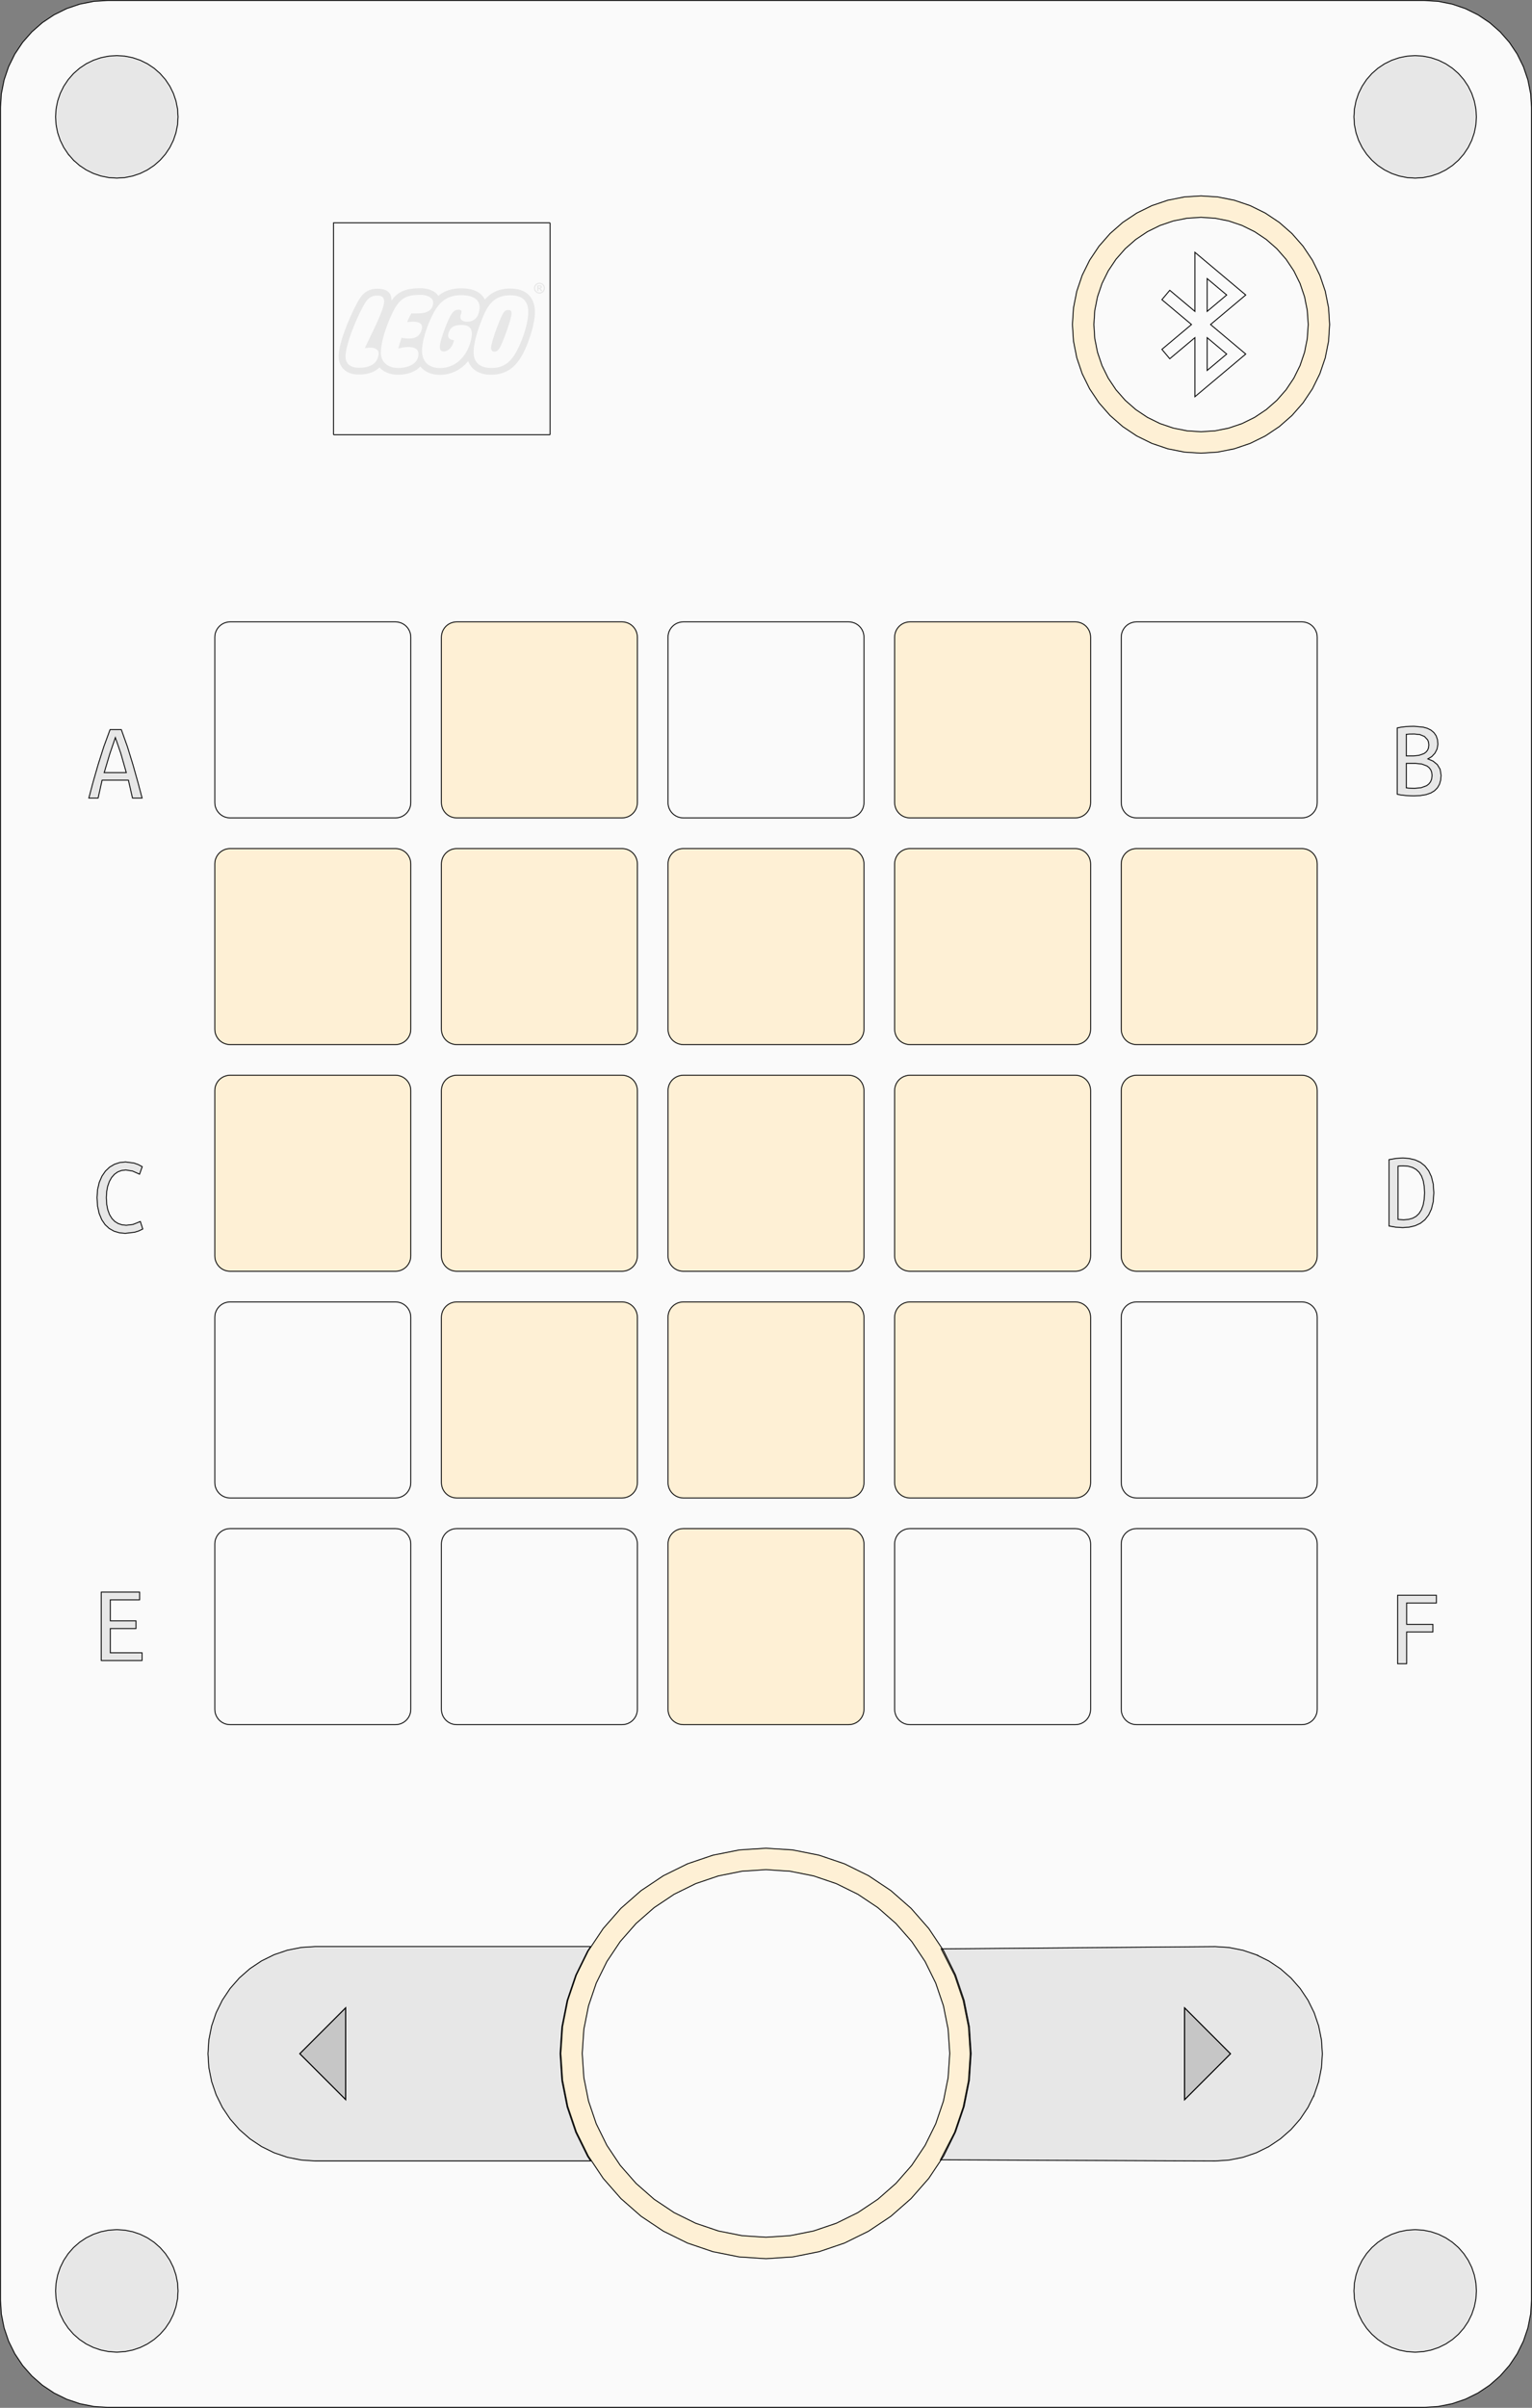 <?xml version="1.0" encoding="UTF-8" standalone="no"?>
<svg
   xmlns:dc="http://purl.org/dc/elements/1.1/"
   xmlns:cc="http://creativecommons.org/ns#"
   xmlns:rdf="http://www.w3.org/1999/02/22-rdf-syntax-ns#"
   xmlns:svg="http://www.w3.org/2000/svg"
   xmlns="http://www.w3.org/2000/svg"
   xmlns:sodipodi="http://sodipodi.sourceforge.net/DTD/sodipodi-0.dtd"
   xmlns:inkscape="http://www.inkscape.org/namespaces/inkscape"
   width="446.29mm"
   height="701.16mm"
   version="1.1"
   viewBox="0 0 1686.8 2650.1"
   xml:space="preserve"
   id="svg108"
   sodipodi:docname="prime_optimised_simplified.svg"
   inkscape:version="0.92.3 (2405546, 2018-03-11)"><rect x="0" y="0" width="1686.8" height="2650.1" fill="#808080" stroke="none"/><defs
     id="defs112" /><sodipodi:namedview
     pagecolor="#ffffff"
     bordercolor="#666666"
     borderopacity="1"
     objecttolerance="10"
     gridtolerance="10"
     guidetolerance="10"
     inkscape:pageopacity="0"
     inkscape:pageshadow="2"
     inkscape:window-width="1853"
     inkscape:window-height="1025"
     id="namedview110"
     showgrid="false"
     inkscape:zoom="0.25"
     inkscape:cx="702.92287"
     inkscape:cy="1302.9678"
     inkscape:window-x="67"
     inkscape:window-y="27"
     inkscape:window-maximized="1"
     inkscape:current-layer="svg108" /><path
     d="m1568.3 2649.6h-1449.8l-15.403-1.009-15.139-3.012-14.616-4.961-13.844-6.827-12.835-8.576-11.605-10.177-10.177-11.605-8.575-12.833-6.828-13.844-4.961-14.617-3.012-15.139-1.009-15.403v-2413.1l1.009-15.403 3.012-15.14 4.961-14.616 6.828-13.844 8.575-12.833 10.177-11.605 11.605-10.177 12.835-8.576 13.844-6.828 14.616-4.961 15.139-3.011 15.403-1.009h1449.8l15.401 1.009 15.14 3.011 14.616 4.961 13.844 6.828 12.835 8.576 11.605 10.177 10.177 11.605 8.575 12.833 6.827 13.844 4.963 14.616 3.011 15.14 1.009 15.403v2413.1l-1.009 15.403-3.011 15.139-4.963 14.617-6.827 13.844-8.575 12.833-10.177 11.605-11.605 10.177-12.835 8.576-13.844 6.827-14.616 4.961-15.14 3.012-15.401 1.009z"
     stroke-miterlimit="9.884"
     id="path2"
     stroke="#000"
     fill-rule="evenodd"
     fill="#fafafa" /><g
     fill="#fef0d5"
     stroke="#000"
     stroke-miterlimit="9.884"
     id="g60"><path
       d="m691.37 685.72 1.977 0.976 1.833 1.224 1.659 1.455 1.453 1.657 1.225 1.833 0.975 1.979 0.709 2.088 0.431 2.163 0.144 2.2v182.06l-0.144 2.2-0.431 2.163-0.709 2.088-0.975 1.977-1.225 1.833-1.453 1.659-1.659 1.453-1.833 1.225-1.977 0.975-2.088 0.709-2.163 0.431-2.2 0.144h-182.06l-2.2-0.144-2.163-0.431-2.088-0.709-1.977-0.975-1.835-1.225-1.657-1.453-1.453-1.659-1.225-1.833-0.976-1.977-0.708-2.088-0.431-2.163-0.144-2.2v-182.06l0.144-2.2 0.431-2.163 0.708-2.088 0.976-1.979 1.225-1.833 1.453-1.657 1.657-1.455 1.835-1.224 1.977-0.976 2.088-0.709 2.163-0.429 2.2-0.144h182.06l2.2 0.144 2.163 0.429z"
       fill="#fef0d5"
       id="path4" /><path
       d="m441.88 1683.7 1.977 0.976 1.835 1.225 1.657 1.453 1.453 1.657 1.227 1.835 0.975 1.977 0.708 2.088 0.431 2.163 0.144 2.2v182.06l-0.144 2.2-0.431 2.163-0.708 2.088-0.975 1.977-1.227 1.835-1.453 1.657-1.657 1.453-1.835 1.225-1.977 0.975-2.088 0.709-2.161 0.431-2.201 0.144h-182.06l-2.201-0.144-2.163-0.431-2.088-0.709-1.977-0.975-1.833-1.225-1.659-1.453-1.453-1.657-1.225-1.835-0.975-1.977-0.709-2.088-0.431-2.163-0.144-2.2v-182.06l0.144-2.2 0.431-2.163 0.709-2.088 0.975-1.977 1.225-1.835 1.453-1.657 1.659-1.453 1.833-1.225 1.977-0.976 2.088-0.708 2.163-0.431 2.201-0.144h182.06l2.201 0.144 2.161 0.431z"
       fill="#fafafa"
       id="path6" /><path
       d="m441.88 1184.7 1.977 0.976 1.835 1.225 1.657 1.453 1.453 1.657 1.227 1.835 0.975 1.977 0.708 2.088 0.431 2.163 0.144 2.2v182.06l-0.144 2.2-0.431 2.163-0.708 2.088-0.975 1.977-1.227 1.833-1.453 1.659-1.657 1.453-1.835 1.225-1.977 0.975-2.088 0.709-2.161 0.431-2.201 0.144h-182.06l-2.201-0.144-2.163-0.431-2.088-0.709-1.977-0.975-1.833-1.225-1.659-1.453-1.453-1.659-1.225-1.833-0.975-1.977-0.709-2.088-0.431-2.163-0.144-2.2v-182.06l0.144-2.2 0.431-2.163 0.709-2.088 0.975-1.977 1.225-1.835 1.453-1.657 1.659-1.453 1.833-1.225 1.977-0.976 2.088-0.708 2.163-0.431 2.201-0.144h182.06l2.201 0.144 2.161 0.431z"
       fill="#fef0d5"
       id="path8" /><path
       d="m1190.4 685.72 1.977 0.976 1.835 1.224 1.657 1.455 1.453 1.657 1.225 1.833 0.975 1.979 0.709 2.088 0.431 2.163 0.144 2.2v182.06l-0.144 2.2-0.431 2.163-0.709 2.088-0.975 1.977-1.225 1.833-1.453 1.659-1.657 1.453-1.835 1.225-1.977 0.975-2.088 0.709-2.163 0.431-2.2 0.144h-182.06l-2.2-0.144-2.163-0.431-2.088-0.709-1.977-0.975-1.833-1.225-1.659-1.453-1.453-1.659-1.225-1.833-0.976-1.977-0.708-2.088-0.431-2.163-0.144-2.2v-182.06l0.144-2.2 0.431-2.163 0.708-2.088 0.976-1.979 1.225-1.833 1.453-1.657 1.659-1.455 1.833-1.224 1.977-0.976 2.088-0.709 2.163-0.429 2.2-0.144h182.06l2.2 0.144 2.163 0.429z"
       fill="#fef0d5"
       id="path10" /><path
       d="m1190.4 1683.7 1.977 0.976 1.835 1.225 1.657 1.453 1.453 1.657 1.225 1.835 0.975 1.977 0.709 2.088 0.431 2.163 0.144 2.2v182.06l-0.144 2.2-0.431 2.163-0.709 2.088-0.975 1.977-1.225 1.835-1.453 1.657-1.657 1.453-1.835 1.225-1.977 0.975-2.088 0.709-2.163 0.431-2.2 0.144h-182.06l-2.2-0.144-2.163-0.431-2.088-0.709-1.977-0.975-1.833-1.225-1.659-1.453-1.453-1.657-1.225-1.835-0.976-1.977-0.708-2.088-0.431-2.163-0.144-2.2v-182.06l0.144-2.2 0.431-2.163 0.708-2.088 0.976-1.977 1.225-1.835 1.453-1.657 1.659-1.453 1.833-1.225 1.977-0.976 2.088-0.708 2.163-0.431 2.2-0.144h182.06l2.2 0.144 2.163 0.431z"
       fill="#fafafa"
       id="path12" /><g
       fill="#fef0d5"
       id="g22"><path
         d="m441.88 935.22 1.977 0.975 1.835 1.225 1.657 1.453 1.453 1.659 1.227 1.833 0.975 1.977 0.708 2.088 0.431 2.163 0.144 2.201v182.06l-0.144 2.2-0.431 2.163-0.708 2.088-0.975 1.977-1.227 1.835-1.453 1.657-1.657 1.453-1.835 1.225-1.977 0.976-2.088 0.708-2.161 0.431-2.201 0.144h-182.06l-2.201-0.144-2.163-0.431-2.088-0.708-1.977-0.976-1.833-1.225-1.659-1.453-1.453-1.657-1.225-1.835-0.975-1.977-0.709-2.088-0.431-2.163-0.144-2.2v-182.06l0.144-2.201 0.431-2.163 0.709-2.088 0.975-1.977 1.225-1.833 1.453-1.659 1.659-1.453 1.833-1.225 1.977-0.975 2.088-0.709 2.163-0.431 2.201-0.144h182.06l2.201 0.144 2.161 0.431z"
         id="path14" /><path
         d="m940.87 935.22 1.977 0.975 1.833 1.225 1.657 1.453 1.455 1.659 1.225 1.833 0.975 1.977 0.709 2.088 0.429 2.163 0.144 2.201v182.06l-0.144 2.2-0.429 2.163-0.709 2.088-0.975 1.977-1.225 1.835-1.455 1.657-1.657 1.453-1.833 1.225-1.977 0.976-2.088 0.708-2.163 0.431-2.201 0.144h-182.06l-2.201-0.144-2.163-0.431-2.088-0.708-1.977-0.976-1.833-1.225-1.657-1.453-1.455-1.657-1.225-1.835-0.975-1.977-0.709-2.088-0.431-2.163-0.144-2.2v-182.06l0.144-2.201 0.431-2.163 0.709-2.088 0.975-1.977 1.225-1.833 1.455-1.659 1.657-1.453 1.833-1.225 1.977-0.975 2.088-0.709 2.163-0.431 2.201-0.144h182.06l2.201 0.144 2.163 0.431z"
         id="path16" /><path
         d="m691.37 1184.7 1.977 0.976 1.833 1.225 1.659 1.453 1.453 1.657 1.225 1.835 0.975 1.977 0.709 2.088 0.431 2.163 0.144 2.2v182.06l-0.144 2.2-0.431 2.163-0.709 2.088-0.975 1.977-1.225 1.833-1.453 1.659-1.659 1.453-1.833 1.225-1.977 0.975-2.088 0.709-2.163 0.431-2.2 0.144h-182.06l-2.2-0.144-2.163-0.431-2.088-0.709-1.977-0.975-1.835-1.225-1.657-1.453-1.453-1.659-1.225-1.833-0.976-1.977-0.708-2.088-0.431-2.163-0.144-2.2v-182.06l0.144-2.2 0.431-2.163 0.708-2.088 0.976-1.977 1.225-1.835 1.453-1.657 1.657-1.453 1.835-1.225 1.977-0.976 2.088-0.708 2.163-0.431 2.2-0.144h182.06l2.2 0.144 2.163 0.431z"
         id="path18" /><path
         d="m940.87 1184.7 1.977 0.976 1.833 1.225 1.657 1.453 1.455 1.657 1.225 1.835 0.975 1.977 0.709 2.088 0.429 2.163 0.144 2.2v182.06l-0.144 2.2-0.429 2.163-0.709 2.088-0.975 1.977-1.225 1.833-1.455 1.659-1.657 1.453-1.833 1.225-1.977 0.975-2.088 0.709-2.163 0.431-2.201 0.144h-182.06l-2.201-0.144-2.163-0.431-2.088-0.709-1.977-0.975-1.833-1.225-1.657-1.453-1.455-1.659-1.225-1.833-0.975-1.977-0.709-2.088-0.431-2.163-0.144-2.2v-182.06l0.144-2.2 0.431-2.163 0.709-2.088 0.975-1.977 1.225-1.835 1.455-1.657 1.657-1.453 1.833-1.225 1.977-0.976 2.088-0.708 2.163-0.431 2.201-0.144h182.06l2.201 0.144 2.163 0.431z"
         id="path20" /></g><g
       fill="#fafafa"
       id="g32"><path
         d="m1439.9 1683.7 1.977 0.976 1.833 1.225 1.659 1.453 1.453 1.657 1.225 1.835 0.975 1.977 0.709 2.088 0.431 2.163 0.144 2.2v182.06l-0.144 2.2-0.431 2.163-0.709 2.088-0.975 1.977-1.225 1.835-1.453 1.657-1.659 1.453-1.833 1.225-1.977 0.975-2.088 0.709-2.163 0.431-2.201 0.144h-182.06l-2.2-0.144-2.163-0.431-2.088-0.709-1.979-0.975-1.833-1.225-1.657-1.453-1.455-1.657-1.224-1.835-0.976-1.977-0.709-2.088-0.429-2.163-0.144-2.2v-182.06l0.144-2.2 0.429-2.163 0.709-2.088 0.976-1.977 1.224-1.835 1.455-1.657 1.657-1.453 1.833-1.225 1.979-0.976 2.088-0.708 2.163-0.431 2.2-0.144h182.06l2.201 0.144 2.163 0.431z"
         id="path24" /><path
         d="m1439.9 685.72 1.977 0.976 1.833 1.224 1.659 1.455 1.453 1.657 1.225 1.833 0.975 1.979 0.709 2.088 0.431 2.163 0.144 2.2v182.06l-0.144 2.2-0.431 2.163-0.709 2.088-0.975 1.977-1.225 1.833-1.453 1.659-1.659 1.453-1.833 1.225-1.977 0.975-2.088 0.709-2.163 0.431-2.201 0.144h-182.06l-2.2-0.144-2.163-0.431-2.088-0.709-1.979-0.975-1.833-1.225-1.657-1.453-1.455-1.659-1.224-1.833-0.976-1.977-0.709-2.088-0.429-2.163-0.144-2.2v-182.06l0.144-2.2 0.429-2.163 0.709-2.088 0.976-1.979 1.224-1.833 1.455-1.657 1.657-1.455 1.833-1.224 1.979-0.976 2.088-0.709 2.163-0.429 2.2-0.144h182.06l2.201 0.144 2.163 0.429z"
         id="path26" /><path
         d="m441.88 685.72 1.977 0.976 1.835 1.224 1.657 1.455 1.453 1.657 1.227 1.833 0.975 1.979 0.708 2.088 0.431 2.163 0.144 2.2v182.06l-0.144 2.2-0.431 2.163-0.708 2.088-0.975 1.977-1.227 1.833-1.453 1.659-1.657 1.453-1.835 1.225-1.977 0.975-2.088 0.709-2.161 0.431-2.201 0.144h-182.06l-2.201-0.144-2.163-0.431-2.088-0.709-1.977-0.975-1.833-1.225-1.659-1.453-1.453-1.659-1.225-1.833-0.975-1.977-0.709-2.088-0.431-2.163-0.144-2.2v-182.06l0.144-2.2 0.431-2.163 0.709-2.088 0.975-1.979 1.225-1.833 1.453-1.657 1.659-1.455 1.833-1.224 1.977-0.976 2.088-0.709 2.163-0.429 2.201-0.144h182.06l2.201 0.144 2.161 0.429z"
         id="path28" /><path
         d="m940.87 685.72 1.977 0.976 1.833 1.224 1.657 1.455 1.455 1.657 1.225 1.833 0.975 1.979 0.709 2.088 0.429 2.163 0.144 2.2v182.06l-0.144 2.2-0.429 2.163-0.709 2.088-0.975 1.977-1.225 1.833-1.455 1.659-1.657 1.453-1.833 1.225-1.977 0.975-2.088 0.709-2.163 0.431-2.201 0.144h-182.06l-2.201-0.144-2.163-0.431-2.088-0.709-1.977-0.975-1.833-1.225-1.657-1.453-1.455-1.659-1.225-1.833-0.975-1.977-0.709-2.088-0.431-2.163-0.144-2.2v-182.06l0.144-2.2 0.431-2.163 0.709-2.088 0.975-1.979 1.225-1.833 1.455-1.657 1.657-1.455 1.833-1.224 1.977-0.976 2.088-0.709 2.163-0.429 2.201-0.144h182.06l2.201 0.144 2.163 0.429z"
         id="path30" /></g><path
       d="m1190.4 1434.2 1.977 0.975 1.835 1.225 1.657 1.455 1.453 1.657 1.225 1.833 0.975 1.977 0.709 2.088 0.431 2.163 0.144 2.201v182.06l-0.144 2.201-0.431 2.161-0.709 2.089-0.975 1.977-1.225 1.833-1.453 1.657-1.657 1.455-1.835 1.225-1.977 0.975-2.088 0.709-2.163 0.429-2.2 0.144h-182.06l-2.2-0.144-2.163-0.429-2.088-0.709-1.977-0.975-1.833-1.225-1.659-1.455-1.453-1.657-1.225-1.833-0.976-1.977-0.708-2.089-0.431-2.161-0.144-2.201v-182.06l0.144-2.201 0.431-2.163 0.708-2.088 0.976-1.977 1.225-1.833 1.453-1.657 1.659-1.455 1.833-1.225 1.977-0.975 2.088-0.709 2.163-0.431 2.2-0.144h182.06l2.2 0.144 2.163 0.431z"
       fill="#fef0d5"
       id="path34" /><path
       d="m1439.9 1434.2 1.977 0.975 1.833 1.225 1.659 1.455 1.453 1.657 1.225 1.833 0.975 1.977 0.709 2.088 0.431 2.163 0.144 2.201v182.06l-0.144 2.201-0.431 2.161-0.709 2.089-0.975 1.977-1.225 1.833-1.453 1.657-1.659 1.455-1.833 1.225-1.977 0.975-2.088 0.709-2.163 0.429-2.201 0.144h-182.06l-2.2-0.144-2.163-0.429-2.088-0.709-1.979-0.975-1.833-1.225-1.657-1.455-1.455-1.657-1.224-1.833-0.976-1.977-0.709-2.089-0.429-2.161-0.144-2.201v-182.06l0.144-2.201 0.429-2.163 0.709-2.088 0.976-1.977 1.224-1.833 1.455-1.657 1.657-1.455 1.833-1.225 1.979-0.975 2.088-0.709 2.163-0.431 2.2-0.144h182.06l2.201 0.144 2.163 0.431z"
       fill="#fafafa"
       id="path36" /><path
       d="m441.88 1434.2 1.977 0.975 1.835 1.225 1.657 1.455 1.453 1.657 1.227 1.833 0.975 1.977 0.708 2.088 0.431 2.163 0.144 2.201v182.06l-0.144 2.201-0.431 2.161-0.708 2.089-0.975 1.977-1.227 1.833-1.453 1.657-1.657 1.455-1.835 1.225-1.977 0.975-2.088 0.709-2.161 0.429-2.201 0.144h-182.06l-2.201-0.144-2.163-0.429-2.088-0.709-1.977-0.975-1.833-1.225-1.659-1.455-1.453-1.657-1.225-1.833-0.975-1.977-0.709-2.089-0.431-2.161-0.144-2.201v-182.06l0.144-2.201 0.431-2.163 0.709-2.088 0.975-1.977 1.225-1.833 1.453-1.657 1.659-1.455 1.833-1.225 1.977-0.975 2.088-0.709 2.163-0.431 2.201-0.144h182.06l2.201 0.144 2.161 0.431z"
       fill="#fafafa"
       id="path38" /><g
       fill="#fef0d5"
       id="g54"><path
         d="m1190.4 1184.7 1.977 0.976 1.835 1.225 1.657 1.453 1.453 1.657 1.225 1.835 0.975 1.977 0.709 2.088 0.431 2.163 0.144 2.2v182.06l-0.144 2.2-0.431 2.163-0.709 2.088-0.975 1.977-1.225 1.833-1.453 1.659-1.657 1.453-1.835 1.225-1.977 0.975-2.088 0.709-2.163 0.431-2.2 0.144h-182.06l-2.2-0.144-2.163-0.431-2.088-0.709-1.977-0.975-1.833-1.225-1.659-1.453-1.453-1.659-1.225-1.833-0.976-1.977-0.708-2.088-0.431-2.163-0.144-2.2v-182.06l0.144-2.2 0.431-2.163 0.708-2.088 0.976-1.977 1.225-1.835 1.453-1.657 1.659-1.453 1.833-1.225 1.977-0.976 2.088-0.708 2.163-0.431 2.2-0.144h182.06l2.2 0.144 2.163 0.431z"
         id="path40" /><path
         d="m1439.9 1184.7 1.977 0.976 1.833 1.225 1.659 1.453 1.453 1.657 1.225 1.835 0.975 1.977 0.709 2.088 0.431 2.163 0.144 2.2v182.06l-0.144 2.2-0.431 2.163-0.709 2.088-0.975 1.977-1.225 1.833-1.453 1.659-1.659 1.453-1.833 1.225-1.977 0.975-2.088 0.709-2.163 0.431-2.201 0.144h-182.06l-2.2-0.144-2.163-0.431-2.088-0.709-1.979-0.975-1.833-1.225-1.657-1.453-1.455-1.659-1.224-1.833-0.976-1.977-0.709-2.088-0.429-2.163-0.144-2.2v-182.06l0.144-2.2 0.429-2.163 0.709-2.088 0.976-1.977 1.224-1.835 1.455-1.657 1.657-1.453 1.833-1.225 1.979-0.976 2.088-0.708 2.163-0.431 2.2-0.144h182.06l2.201 0.144 2.163 0.431z"
         id="path42" /><path
         d="m1190.4 935.22 1.977 0.975 1.835 1.225 1.657 1.453 1.453 1.659 1.225 1.833 0.975 1.977 0.709 2.088 0.431 2.163 0.144 2.201v182.06l-0.144 2.2-0.431 2.163-0.709 2.088-0.975 1.977-1.225 1.835-1.453 1.657-1.657 1.453-1.835 1.225-1.977 0.976-2.088 0.708-2.163 0.431-2.2 0.144h-182.06l-2.2-0.144-2.163-0.431-2.088-0.708-1.977-0.976-1.833-1.225-1.659-1.453-1.453-1.657-1.225-1.835-0.976-1.977-0.708-2.088-0.431-2.163-0.144-2.2v-182.06l0.144-2.201 0.431-2.163 0.708-2.088 0.976-1.977 1.225-1.833 1.453-1.659 1.659-1.453 1.833-1.225 1.977-0.975 2.088-0.709 2.163-0.431 2.2-0.144h182.06l2.2 0.144 2.163 0.431z"
         id="path44" /><path
         d="m1439.9 935.22 1.977 0.975 1.833 1.225 1.659 1.453 1.453 1.659 1.225 1.833 0.975 1.977 0.709 2.088 0.431 2.163 0.144 2.201v182.06l-0.144 2.2-0.431 2.163-0.709 2.088-0.975 1.977-1.225 1.835-1.453 1.657-1.659 1.453-1.833 1.225-1.977 0.976-2.088 0.708-2.163 0.431-2.201 0.144h-182.06l-2.2-0.144-2.163-0.431-2.088-0.708-1.979-0.976-1.833-1.225-1.657-1.453-1.455-1.657-1.224-1.835-0.976-1.977-0.709-2.088-0.429-2.163-0.144-2.2v-182.06l0.144-2.201 0.429-2.163 0.709-2.088 0.976-1.977 1.224-1.833 1.455-1.659 1.657-1.453 1.833-1.225 1.979-0.975 2.088-0.709 2.163-0.431 2.2-0.144h182.06l2.201 0.144 2.163 0.431z"
         id="path46" /><path
         d="m691.37 935.22 1.977 0.975 1.833 1.225 1.659 1.453 1.453 1.659 1.225 1.833 0.975 1.977 0.709 2.088 0.431 2.163 0.144 2.201v182.06l-0.144 2.2-0.431 2.163-0.709 2.088-0.975 1.977-1.225 1.835-1.453 1.657-1.659 1.453-1.833 1.225-1.977 0.976-2.088 0.708-2.163 0.431-2.2 0.144h-182.06l-2.2-0.144-2.163-0.431-2.088-0.708-1.977-0.976-1.835-1.225-1.657-1.453-1.453-1.657-1.225-1.835-0.976-1.977-0.708-2.088-0.431-2.163-0.144-2.2v-182.06l0.144-2.201 0.431-2.163 0.708-2.088 0.976-1.977 1.225-1.833 1.453-1.659 1.657-1.453 1.835-1.225 1.977-0.975 2.088-0.709 2.163-0.431 2.2-0.144h182.06l2.2 0.144 2.163 0.431z"
         id="path48" /><path
         d="m691.37 1434.2 1.977 0.975 1.833 1.225 1.659 1.455 1.453 1.657 1.225 1.833 0.975 1.977 0.709 2.088 0.431 2.163 0.144 2.201v182.06l-0.144 2.201-0.431 2.161-0.709 2.089-0.975 1.977-1.225 1.833-1.453 1.657-1.659 1.455-1.833 1.225-1.977 0.975-2.088 0.709-2.163 0.429-2.2 0.144h-182.06l-2.2-0.144-2.163-0.429-2.088-0.709-1.977-0.975-1.835-1.225-1.657-1.455-1.453-1.657-1.225-1.833-0.976-1.977-0.708-2.089-0.431-2.161-0.144-2.201v-182.06l0.144-2.201 0.431-2.163 0.708-2.088 0.976-1.977 1.225-1.833 1.453-1.657 1.657-1.455 1.835-1.225 1.977-0.975 2.088-0.709 2.163-0.431 2.2-0.144h182.06l2.2 0.144 2.163 0.431z"
         id="path50" /><path
         d="m940.87 1434.2 1.977 0.975 1.833 1.225 1.657 1.455 1.455 1.657 1.225 1.833 0.975 1.977 0.709 2.088 0.429 2.163 0.144 2.201v182.06l-0.144 2.201-0.429 2.161-0.709 2.089-0.975 1.977-1.225 1.833-1.455 1.657-1.657 1.455-1.833 1.225-1.977 0.975-2.088 0.709-2.163 0.429-2.201 0.144h-182.06l-2.201-0.144-2.163-0.429-2.088-0.709-1.977-0.975-1.833-1.225-1.657-1.455-1.455-1.657-1.225-1.833-0.975-1.977-0.709-2.089-0.431-2.161-0.144-2.201v-182.06l0.144-2.201 0.431-2.163 0.709-2.088 0.975-1.977 1.225-1.833 1.455-1.657 1.657-1.455 1.833-1.225 1.977-0.975 2.088-0.709 2.163-0.431 2.201-0.144h182.06l2.201 0.144 2.163 0.431z"
         id="path52" /></g><path
       d="m691.37 1683.7 1.977 0.976 1.833 1.225 1.659 1.453 1.453 1.657 1.225 1.835 0.975 1.977 0.709 2.088 0.431 2.163 0.144 2.2v182.06l-0.144 2.2-0.431 2.163-0.709 2.088-0.975 1.977-1.225 1.835-1.453 1.657-1.659 1.453-1.833 1.225-1.977 0.975-2.088 0.709-2.163 0.431-2.2 0.144h-182.06l-2.2-0.144-2.163-0.431-2.088-0.709-1.977-0.975-1.835-1.225-1.657-1.453-1.453-1.657-1.225-1.835-0.976-1.977-0.708-2.088-0.431-2.163-0.144-2.2v-182.06l0.144-2.2 0.431-2.163 0.708-2.088 0.976-1.977 1.225-1.835 1.453-1.657 1.657-1.453 1.835-1.225 1.977-0.976 2.088-0.708 2.163-0.431 2.2-0.144h182.06l2.2 0.144 2.163 0.431z"
       fill="#fafafa"
       id="path56" /><path
       d="m940.87 1683.7 1.977 0.976 1.833 1.225 1.657 1.453 1.455 1.657 1.225 1.835 0.975 1.977 0.709 2.088 0.429 2.163 0.144 2.2v182.06l-0.144 2.2-0.429 2.163-0.709 2.088-0.975 1.977-1.225 1.835-1.455 1.657-1.657 1.453-1.833 1.225-1.977 0.975-2.088 0.709-2.163 0.431-2.201 0.144h-182.06l-2.201-0.144-2.163-0.431-2.088-0.709-1.977-0.975-1.833-1.225-1.657-1.453-1.455-1.657-1.225-1.835-0.975-1.977-0.709-2.088-0.431-2.163-0.144-2.2v-182.06l0.144-2.2 0.431-2.163 0.709-2.088 0.975-1.977 1.225-1.835 1.455-1.657 1.657-1.453 1.833-1.225 1.977-0.976 2.088-0.708 2.163-0.431 2.201-0.144h182.06l2.201 0.144 2.163 0.431z"
       fill="#fef0d5"
       id="path58" /></g><g
     fill-opacity=".078"
     stroke="#000"
     stroke-miterlimit="9.884"
     id="g74"><path
       d="m1548.8 1831.1h-9.975m9.975-34.916v34.916m28.832-34.916h-28.832m28.832-8.392v8.392m-28.832-8.392h28.832m-28.832-23.48v23.48m32.724-23.48h-32.724m32.724-8.516v8.516m-42.699-8.516h42.699m-42.699 75.304v-75.304m0 75.304v-75.304h42.699v8.516h-32.724v23.48h28.832v8.392h-28.832v34.916z"
       id="path62" /><path
       d="m154.51 1344.4 2.675 8.273m-10.704-5.049 8.029-3.224m-15.451 4.137 7.421-0.913m-11.997 0.456 4.576 0.457m-8.819-1.825 4.243 1.368m-8.029-3.679 3.787 2.311m-6.996-5.596 3.209 3.285m-5.809-7.543 2.6 4.257m-4.561-9.489 1.961 5.232m-3.193-11.467 1.232 6.235m-1.643-13.503 0.411 7.268m-0.031-13.868-0.38 6.6m1.521-12.529-1.141 5.929m2.981-11.131-1.84 5.201m4.319-9.611-2.479 4.409m5.565-7.953-3.087 3.544m30.777-3.651-7.785-3.467m10.705-4.804-2.92 8.271m-1.627-10.675 4.547 2.404m-30.536-2.677 5.901-1.916m-11.253 5.079 5.352-3.163m-9.975 7.543 4.623-4.38m-8.44 9.945 3.817-5.565m-6.752 12.287 2.935-6.721m-4.805 14.599 1.871-7.877m-2.493 16.909 0.623-9.032m-0.029 18.46-0.593-9.428m2.372 17.517-1.779-8.089m4.592 14.856-2.813-6.767m6.508 12.227-3.695-5.46m8.212 9.657-4.517-4.197m9.795 7.177-5.277-2.98m11.192 4.759-5.915-1.779m12.347 2.372-6.432-0.593m16.712-0.563-10.28 1.156m14.948-2.631-4.668 1.475m9.061-3.588-4.393 2.113m-5.399-74.74 4.639 1.612m-13.823-2.828 9.184 1.216m-15.449-0.577 6.265-0.639m-8.577 11.009-3.664 2.6m7.877-4.197-4.213 1.597m8.941-2.129-4.728 0.532m12.028 0.624-7.3-1.156m7.3 1.156-7.3-1.156-4.728 0.532-4.213 1.597-3.664 2.6-3.087 3.544-2.479 4.409-1.84 5.201-1.141 5.929-0.38 6.6 0.411 7.268 1.232 6.235 1.961 5.232 2.6 4.257 3.209 3.285 3.787 2.311 4.243 1.368 4.576 0.457 7.421-0.913 8.029-3.224 2.675 8.273-4.393 2.113-4.668 1.475-10.28 1.156-6.432-0.593-5.915-1.779-5.277-2.98-4.517-4.197-3.695-5.46-2.813-6.767-1.779-8.089-0.593-9.428 0.623-9.032 1.871-7.877 2.935-6.721 3.817-5.565 4.623-4.38 5.352-3.163 5.901-1.916 6.265-0.639 9.184 1.216 4.639 1.612 4.547 2.404-2.92 8.271z"
       id="path64" /><path
       d="m1539.3 1283.5v58.636m2.736-58.94-2.736 0.304m5.839-0.365-3.103 0.061m8.528 0.388-5.425-0.449m10.143 1.795-4.717-1.345m8.728 3.588-4.011-2.243m7.315 5.383-3.304-3.14m5.885 7.239-2.581-4.099m4.424 9.215-1.843-5.116m2.949 11.252-1.107-6.136m1.475 13.291-0.368-7.155m-0.027 14.499 0.395-7.344m-1.58 13.564 1.185-6.22m-22.596 22.339 5.171-0.411m-11.375 0.047 6.204 0.364m32.556-39.263 0.655 9.58m-2.616-17.639 1.961 8.059m-5.063-14.689 3.101 6.631m-7.177-11.923 4.076 5.292m-9.063-9.276 4.987 3.984m-10.827-6.691 5.84 2.707m-12.363-4.257 6.523 1.551m-13.564-2.067 7.041 0.516m-14.613-0.061 7.572-0.455m-15.207 1.824 7.635-1.369m-7.635 74.359v-72.989m7.635 74.359-7.635-1.369m15.207 1.825-7.572-0.456m14.613-0.061-7.041 0.517m13.564-2.068-6.523 1.551m12.363-4.241-5.84 2.691m10.827-6.629-4.987 3.939m9.063-9.185-4.076 5.247m7.177-11.861-3.101 6.615m5.063-14.704-1.961 8.089m2.616-17.761-0.655 9.672m-13.061 9.032 1.916-5.14m-4.501 9.245 2.585-4.105m-5.839 7.208 3.253-3.103m-7.177 5.231 3.924-2.128m-8.485 3.36 4.561-1.232m23.479-28.04-0.655 9.672-1.961 8.089-3.101 6.615-4.076 5.247-4.987 3.939-5.84 2.691-6.523 1.551-7.041 0.517-7.572-0.456-7.635-1.369v-72.989l7.635-1.369 7.572-0.455 7.041 0.516 6.523 1.551 5.84 2.707 4.987 3.984 4.076 5.292 3.101 6.631 1.961 8.059zm-28.04 29.272 4.561-1.232 3.924-2.128 3.253-3.103 2.585-4.105 1.916-5.14 1.185-6.22 0.395-7.344-0.368-7.155-1.107-6.136-1.843-5.116-2.581-4.099-3.304-3.14-4.011-2.243-4.717-1.345-5.425-0.449-3.103 0.061-2.736 0.304v58.636l6.204 0.364z"
       id="path66" /><path
       d="m1548.4 808.22v23.721m3.345-24.025-3.345 0.304m8.88-0.365-5.535 0.061m11.557 0.547-6.023-0.608m11.071 2.676-5.048-2.068m8.576 5.84-3.528-3.772m4.531 6.327-1.003-2.555m1.339 5.595-0.336-3.04m-0.029 6.264 0.365-3.224m-1.46 5.84 1.095-2.616m-2.797 4.684 1.703-2.068m-3.892 3.649 2.189-1.581m-21.655 4.136h7.908m2.311 8.272h-10.219m17.032 0.669-6.813-0.669m12.592 2.86-5.779-2.191m8.029 3.969-2.251-1.779m4.015 4.076-1.764-2.297m2.904 5.156-1.14-2.859m1.52 6.325-0.38-3.467m-0.031 7.328 0.411-3.861m-1.643 6.933 1.232-3.072m-3.133 5.489 1.901-2.417m-4.319 4.319 2.417-1.901m-8.561 4.152 6.144-2.251m-13.383 2.859 7.239-0.608m-13.503 0.425 6.264 0.183m-9.001-0.485 2.737 0.303m-2.737-27.189v26.887m15.588 8.521-7.315 0.357m13.564-1.429-6.249 1.072m11.435-2.859-5.185 1.787m9.305-4.288-4.12 2.501m7.26-5.701-3.14 3.2m-17.152-38.928 5.475-1.947m-11.557 2.555 6.083-0.608m23.881 27.273-1.347 4.569m1.795-9.824-0.448 5.255m-0.601-11.868 1.049 6.613m-4.196-11.86 3.147 5.247m-7.845-9.095 4.699 3.848m-10.401-6.267 5.703 2.419m-25.411 38.213-4.867-0.304m19.587-75.24 4.547 1.307m-15.008 74.359-4.259-0.121m24.027-43.124-4.319 2.492m7.847-6.324-3.528 3.832m5.899-8.516-2.371 4.684m3.223-9.855-0.852 5.171m0.351-10.311 0.501 5.14m-2.007-9.367 1.505 4.227m-3.908-7.633 2.403 3.407m-5.596-6.083 3.193 2.676m-7.101-4.653 3.908 1.977m9.336 59.579-2.243 3.885m-26.009-67.721 10.461 0.973m-14.781-0.852 4.32-0.121m-9.185 0.424 4.865-0.303m-9.732 0.851 4.867-0.548m-9.063 1.4 4.196-0.852m-4.196 73.843v-72.991m4.257 73.843-4.257-0.852m9.123 1.399-4.865-0.547m4.865 0.547-4.865-0.547-4.257-0.852v-72.991l4.196-0.852 4.867-0.548 4.865-0.303 4.32-0.121 10.461 0.973 4.547 1.307 3.908 1.977 3.193 2.676 2.403 3.407 1.505 4.227 0.501 5.14-0.852 5.171-2.371 4.684-3.528 3.832-4.319 2.492 5.703 2.419 4.699 3.848 3.147 5.247 1.049 6.613-0.448 5.255-1.347 4.569-2.243 3.885-3.14 3.2-4.12 2.501-5.185 1.787-6.249 1.072-7.315 0.357-4.259-0.121zm8.76-43.612 6.083-0.608 5.475-1.947 2.189-1.581 1.703-2.068 1.095-2.616 0.365-3.224-0.336-3.04-1.003-2.555-3.528-3.772-5.048-2.068-6.023-0.608-5.535 0.061-3.345 0.304v23.721zm-7.908 8.272v26.887l2.737 0.303 6.264 0.183 7.239-0.608 6.144-2.251 2.417-1.901 1.901-2.417 1.232-3.072 0.411-3.861-0.38-3.467-1.14-2.859-1.764-2.297-2.251-1.779-5.779-2.191-6.813-0.669z"
       id="path68" /><path
       d="m156.39 1827.6h-44.889m44.889-8.516v8.516m-34.915-8.516h34.915m-34.915-26.643v26.643m28.224-26.643h-28.224m28.224-8.515v8.515m-28.224-8.515h28.224m-28.224-23.113v23.113m32.239-23.113h-32.239m32.239-8.516v8.516m-42.213-8.516h42.213m-42.213 75.303v-75.303m0 75.303v-75.303h42.213v8.516h-32.239v23.113h28.224v8.515h-28.224v26.643h34.915v8.516z"
       id="path70" /><path
       d="m140.33 821.96 6.081 19.768m-34.001 16.909-4.379 19.708m38.38-36.617 5.413 19.22m-18.247-57.905 6.752 18.917m16.117 56.385h-10.584m-31.143-27.98h24.331m6.812 27.98-4.501-19.708m-33.331 19.708h-10.219l4.621-17.397m38.928-2.311h-28.952m-4.44-16.909 6.264-19.768m6.691 7.603-6.204 20.803m12.288-38.563-6.084 17.76m-18.491 31.385 5.536-19.22m25.06-12.469-6.021-17.456m12.043 38.563-6.021-21.107m-11.861-26.216h12.409m-19.344 18.917 6.935-18.917m30.656 57.905 4.623 17.397m-4.623-17.397 4.623 17.397h-10.584l-4.501-19.708h-28.952l-4.379 19.708h-10.219l4.621-17.397 5.536-19.22 6.264-19.768 6.935-18.917h12.409l6.752 18.917 6.081 19.768zm-12.773-10.583-6.021-21.107-6.021-17.456-6.084 17.76-6.204 20.803z"
       id="path72" /></g><g
     fill-opacity=".078"
     stroke="#000"
     stroke-miterlimit="9.884"
     id="g84"><path
       d="m 1558.149,61.186 4.534,0.297 4.269,0.28 -3e-4,7e-5 4.456,0.887 4.195,0.835 h 4e-4 l 4.302,1.46 4.05,1.374 h 3e-4 l 4.075,2.01 3.836,1.892 h -4e-4 l 3.778,2.524 3.557,2.376 h -3e-4 l 3.416,2.996 3.215,2.82 h 4e-4 l 2.996,3.416 2.82,3.216 0,-3e-4 2.524,3.778 2.376,3.556 h 0 l 2.01,4.075 1.892,3.836 h 0 l 1.46,4.302 1.375,4.051 v 4e-4 l 0.887,4.456 0.835,4.193 0,4e-4 0.297,4.534 0.28,4.268 v 0 l -0.297,4.534 -0.28,4.269 v -4e-4 l -0.887,4.456 -0.835,4.195 v 3e-4 l -1.46,4.302 -1.374,4.05 v 3e-4 l -2.01,4.075 -1.892,3.836 v -4e-4 l -2.524,3.778 -2.376,3.557 v -4e-4 l -2.996,3.416 -2.82,3.215 -4e-4,3e-4 -3.416,2.996 -3.215,2.82 h 3e-4 l -3.778,2.524 -3.557,2.376 h 4e-4 l -4.075,2.01 -3.836,1.892 h -3e-4 l -4.302,1.461 -4.05,1.375 h -4e-4 l -4.456,0.886 -4.194,0.834 3e-4,-3e-5 -4.534,0.297 -4.269,0.28 v 0 l -4.534,-0.297 -4.268,-0.28 0,3e-5 -4.456,-0.886 -4.194,-0.834 h -3e-4 l -4.302,-1.461 -4.05,-1.375 h -3e-4 l -4.075,-2.01 -3.836,-1.892 h 0 l -3.778,-2.524 -3.556,-2.376 h 3e-4 l -3.416,-2.996 -3.216,-2.82 v -3e-4 l -2.996,-3.416 -2.82,-3.215 v 4e-4 l -2.524,-3.778 -2.376,-3.557 -3e-4,3e-5 -2.01,-4.075 -1.892,-3.836 0,-3e-4 -1.46,-4.302 -1.375,-4.05 0,-3e-4 -0.887,-4.456 -0.835,-4.195 0,4e-4 -0.297,-4.534 -0.28,-4.269 v 0 l 0.297,-4.534 0.28,-4.268 0,-4e-4 0.887,-4.456 0.835,-4.193 v -4e-4 l 1.46,-4.302 1.375,-4.051 v 0 l 2.01,-4.075 1.892,-3.836 v 0 l 2.524,-3.778 2.376,-3.556 0,3e-4 2.996,-3.416 2.82,-3.216 v 0 l 3.416,-2.996 3.216,-2.82 0,3.7e-4 3.778,-2.524 3.556,-2.376 0,-7e-5 4.075,-2.01 3.836,-1.892 h 3e-4 l 4.302,-1.46 4.05,-1.374 -3e-4,7e-5 4.456,-0.887 4.195,-0.835 v -7e-5 l 4.534,-0.297 4.268,-0.28 z"
       id="path76"
       inkscape:connector-curvature="0"
       sodipodi:nodetypes="ccccccccccccccccccccccccccccccccccccccccccccccccccccccccccccccccccccccccccccccccccccccccccccccccccccccccccccccccccccccccccccccccccccccccccccccccc" /><path
       d="M 94.899,70.221 98.953,68.222 102.81,66.32 h 3e-4 l 4.28,-1.453 4.072,-1.382 -3e-4,-6.3e-4 4.433,-0.882 4.217,-0.839 v -7e-5 l 4.511,-0.296 4.291,-0.281 -6e-4,-0.007 4.511,0.296 4.291,0.281 -1e-4,-0.008 4.433,0.882 4.219,0.839 -2e-4,0.008 4.28,1.453 4.072,1.382 h 3e-4 l 4.054,1.999 3.857,1.902 2e-4,-0.008 3.758,2.511 3.575,2.389 h -3e-4 l 3.398,2.98 3.233,2.836 h 0 l 2.98,3.398 2.836,3.234 0,-3e-4 2.511,3.758 2.389,3.575 h 0 l 1.999,4.054 1.902,3.857 0,3e-4 1.453,4.28 1.382,4.073 4e-4,0.008 0.882,4.433 0.839,4.216 7e-5,4e-4 0.296,4.511 0.281,4.291 h 0 l -0.296,4.511 -0.282,4.292 -4.7e-4,-0.008 -0.882,4.433 -0.839,4.217 4e-4,0.008 -1.453,4.28 -1.382,4.072 0,3e-4 -1.999,4.054 -1.902,3.857 v -4e-4 l -2.511,3.759 -2.389,3.576 0,-4e-4 -2.981,3.398 -2.835,3.232 v 3e-4 l -3.398,2.98 -3.233,2.836 h 3e-4 l -3.758,2.511 -3.575,2.389 -7e-4,1e-4 -4.054,1.999 -3.857,1.902 v -0.006 l -4.28,1.453 -4.072,1.383 v 0 l -4.433,0.881 -4.219,0.839 3e-4,-3e-5 -4.511,0.296 -4.291,0.281 h -4e-4 l -4.511,-0.296 -4.291,-0.281 0,3e-5 -4.433,-0.881 -4.217,-0.839 h -3e-4 l -4.28,-1.453 -4.072,-1.383 h -3e-4 L 98.754,188.903 94.898,187.001 h 4e-4 L 91.139,184.49 87.563,182.101 v 0.006 l -3.398,-2.981 -3.232,-2.835 8e-4,0.002 -2.981,-3.398 -2.835,-3.232 v 0.005 L 72.606,165.909 70.217,162.333 v 4e-4 L 68.218,158.28 66.316,154.423 v -3e-4 l -1.453,-4.28 -1.383,-4.072 0,-3e-4 -0.881,-4.433 -0.839,-4.217 3e-5,4e-4 -0.296,-4.511 -0.282,-4.292 v 0 l 0.296,-4.511 0.281,-4.291 -3e-5,-4e-4 0.882,-4.433 0.838,-4.216 0,-4e-4 1.453,-4.28 1.383,-4.073 v 0 L 68.315,98.759 70.217,94.902 v 0 L 72.729,91.144 75.117,87.569 v 3e-4 L 78.098,84.171 80.933,80.937 h 3e-4 L 84.332,77.956 87.564,75.121 87.563,75.111 91.322,72.6 94.898,70.211 Z"
       id="path78"
       inkscape:connector-curvature="0"
       sodipodi:nodetypes="ccccccccccccccccccccccccccccccccccccccccccccccccccccccccccccccccccccccccccccccccccccccccccccccccccccccccccccccccccccccccccccccccccccccccccccccccc" /><path
       d="m 87.573,2574.9 c -2.21,-1.939 -4.42,-3.877 -6.631,-5.816 h -3e-4 c -1.939,-2.211 -3.877,-4.421 -5.816,-6.632 l 0,3e-4 c -1.633,-2.445 -3.267,-4.889 -4.9,-7.333 l 0,0 c -1.3,-2.637 -2.601,-5.274 -3.901,-7.911 v 0 c -0.945,-2.784 -1.891,-5.569 -2.836,-8.353 v 0 c -0.573,-2.884 -1.147,-5.767 -1.72,-8.651 l -0.001,-10e-5 c -0.192,-2.934 -0.385,-5.867 -0.577,-8.801 v -4e-4 c 0.192,-2.934 0.385,-5.867 0.577,-8.801 h -3e-5 c 0.573,-2.884 1.147,-5.767 1.72,-8.651 l 0,-3e-4 c 0.945,-2.784 1.891,-5.568 2.836,-8.352 l 0,-3e-4 c 1.3,-2.637 2.601,-5.274 3.901,-7.911 l 0,3e-4 c 1.633,-2.445 3.267,-4.89 4.9,-7.335 l 0,3e-4 c 1.939,-2.21 3.877,-4.42 5.816,-6.631 l 3e-4,-3e-4 c 2.21,-1.939 4.42,-3.877 6.631,-5.816 h -4e-4 c 2.445,-1.633 4.89,-3.267 7.335,-4.9 h -4e-4 c 2.637,-1.3 5.274,-2.601 7.911,-3.901 h 3e-4 c 2.784,-0.945 5.568,-1.891 8.352,-2.836 l 3e-4,0 c 2.884,-0.573 5.767,-1.147 8.651,-1.72 v 0 c 2.934,-0.193 5.868,-0.385 8.801,-0.577 h 4e-4 c 2.934,0.193 5.868,0.385 8.801,0.577 h -3e-4 c 2.884,0.573 5.768,1.147 8.652,1.72 v 0 c 2.784,0.945 5.568,1.891 8.352,2.836 h 3e-4 c 2.637,1.3 5.274,2.601 7.911,3.901 v 0 c 2.444,1.633 4.889,3.267 7.333,4.9 h -3e-4 c 2.211,1.939 4.421,3.877 6.632,5.816 v 3e-4 c 1.939,2.21 3.877,4.42 5.816,6.631 v -3e-4 c 1.633,2.445 3.267,4.89 4.9,7.335 l 4e-4,-2e-4 c 1.3,2.637 2.601,5.274 3.901,7.911 v 3e-4 c 0.945,2.784 1.89,5.568 2.835,8.352 l -7e-4,-10e-5 c 0.574,2.884 1.148,5.767 1.721,8.651 h 7e-5 c 0.192,2.934 0.385,5.867 0.577,8.801 v 4e-4 c -0.192,2.934 -0.385,5.867 -0.577,8.801 h -7e-5 c -0.574,2.884 -1.148,5.767 -1.721,8.651 v 0 c -0.945,2.784 -1.89,5.569 -2.835,8.353 l 7e-4,4e-4 c -1.3,2.637 -2.601,5.274 -3.901,7.911 v 0 c -1.633,2.444 -3.267,4.889 -4.9,7.333 v -3e-4 c -1.939,2.211 -3.877,4.421 -5.816,6.632 v 0 c -2.211,1.939 -4.421,3.877 -6.632,5.816 l -4e-4,-4e-4 c -2.444,1.633 -4.889,3.267 -7.333,4.9 l 7e-4,3e-4 c -2.637,1.3 -5.274,2.601 -7.911,3.901 l -3e-4,0 c -2.784,0.945 -5.568,1.89 -8.352,2.835 l 0,-3e-4 -8.652,1.721 h 3e-4 l -8.801,0.576 -7e-4,3e-4 -8.801,-0.576 v 0 l -8.651,-1.721 h -3e-4 c -2.784,-0.945 -5.568,-1.89 -8.352,-2.835 l -3e-4,0 c -2.637,-1.3 -5.274,-2.601 -7.911,-3.901 l 4e-4,0 c -2.445,-1.633 -4.89,-3.267 -7.335,-4.9 z"
       id="path80"
       inkscape:connector-curvature="0"
       sodipodi:nodetypes="ccccccccccccccccccccccccccccccccccccccccccccccccccccccccccccccccccccccccccccccccccccccccccccccccc" /><path
       d="m 1605.862,2473.739 2.986,3.404 2.83,3.227 v -3e-4 l 2.515,3.765 2.385,3.569 v -3e-4 l 2.003,4.061 1.899,3.85 v 3e-4 l 1.455,4.288 1.379,4.064 0,3e-4 0.884,4.441 0.838,4.21 v 0 l 0.296,4.518 0.281,4.283 v 4e-4 l -0.296,4.518 -0.281,4.283 v 0 l -0.884,4.441 -0.838,4.21 v 0 l -1.455,4.288 -1.379,4.065 h 0 l -2.003,4.061 -1.899,3.85 0,0 -2.516,3.765 -2.384,3.568 v -3e-4 l -2.986,3.405 -2.83,3.228 -4e-4,0 -3.404,2.986 -3.227,2.83 3e-4,0 -3.765,2.515 -3.57,2.385 h 4e-4 l -4.061,2.003 -3.85,1.899 h -3e-4 l -4.288,1.455 -4.064,1.379 h -4e-4 l -4.441,0.884 -4.21,0.838 h 3e-4 l -4.519,0.296 -4.284,0.28 h 0 l -4.519,-0.296 -4.283,-0.28 h 0 l -4.441,-0.884 -4.21,-0.838 h -3e-4 l -4.288,-1.455 -4.064,-1.379 h -3e-4 l -4.061,-2.003 -3.85,-1.899 v 0 l -3.765,-2.516 -3.568,-2.384 h 3e-4 l -3.405,-2.986 -3.228,-2.83 v 0 l -2.986,-3.405 -2.83,-3.228 0,-3e-4 -2.516,-3.765 -2.384,-3.568 0,3e-4 -2.003,-4.061 -1.899,-3.85 0,0 -1.455,-4.288 -1.38,-4.065 v 0 l -0.884,-4.441 -0.838,-4.21 v 0 l -0.296,-4.518 -0.281,-4.283 v -4e-4 l 0.296,-4.518 0.281,-4.283 0,4e-4 0.884,-4.441 0.838,-4.21 0,-4e-4 1.455,-4.288 1.379,-4.064 v -3e-4 l 2.003,-4.061 1.899,-3.85 v 3e-4 l 2.515,-3.765 2.385,-3.569 v 3e-4 l 2.986,-3.404 2.83,-3.227 0,-3e-4 3.405,-2.986 3.228,-2.83 h -3e-4 l 3.765,-2.516 3.568,-2.384 v 0 l 4.061,-2.003 3.85,-1.899 h 3e-4 l 4.288,-1.456 4.064,-1.38 3e-4,0 4.441,-0.883 4.21,-0.837 h 0 l 4.518,-0.296 4.283,-0.281 h 0 l 4.518,0.296 4.284,0.281 h -3e-4 l 4.441,0.883 4.209,0.837 4e-4,0 4.288,1.456 4.064,1.38 h 3e-4 l 4.061,2.003 3.85,1.899 h -4e-4 l 3.765,2.515 3.57,2.385 -3e-4,0 3.404,2.986 3.227,2.83 z"
       id="path82"
       inkscape:connector-curvature="0"
       sodipodi:nodetypes="ccccccccccccccccccccccccccccccccccccccccccccccccccccccccccccccccccccccccccccccccccccccccccccccccccccccccccccccccccccccccccccccccccccccccccccccccc" /></g><g
     stroke="#000"
     stroke-miterlimit="9.884"
     id="g90"><path
       d="m1208.4 387.71 4.96 14.617 6.828 13.844 8.576 12.833 10.177 11.605 11.604 10.177 12.835 8.576 13.844 6.827 14.616 4.961 15.14 3.012 15.403 1.009 15.403-1.009 15.139-3.012 14.616-4.961 13.844-6.827 12.835-8.576 11.605-10.177 10.177-11.605 8.575-12.833 6.828-13.844 4.961-14.617 3.011-15.139 1.011-15.403-1.011-15.403-3.011-15.139-4.961-14.617-6.828-13.843-8.575-12.835-10.177-11.605-11.605-10.177-12.835-8.576-13.844-6.827-14.616-4.961-15.139-3.012-15.403-1.009-15.403 1.009-15.14 3.012-14.616 4.961-13.844 6.827-12.835 8.576-11.604 10.177-10.177 11.605-8.576 12.835-6.828 13.843-4.96 14.617-3.012 15.139-1.009 15.403 1.009 15.403zm113.98-172.15 18.483 1.211 18.167 3.613 17.54 5.955 16.612 8.192 15.401 10.291 13.927 12.213 12.213 13.927 10.291 15.4 8.192 16.613 5.953 17.54 3.615 18.167 1.211 18.483-1.211 18.483-3.615 18.168-5.953 17.539-8.192 16.613-10.291 15.401-12.213 13.925-13.927 12.213-15.401 10.291-16.612 8.192-17.54 5.955-18.167 3.613-18.483 1.212-18.484-1.212-18.167-3.613-17.54-5.955-16.612-8.192-15.401-10.291-13.927-12.213-12.212-13.925-10.291-15.401-8.193-16.613-5.953-17.539-3.613-18.168-1.212-18.483 1.212-18.483 3.613-18.167 5.953-17.54 8.193-16.613 10.291-15.4 12.212-13.927 13.927-12.213 15.401-10.291 16.612-8.192 17.54-5.955 18.167-3.613z"
       fill="#fef0d5"
       id="path86" /><path
       d="m1371.6 324.66-55.975-46.968v65.016m0 28.921v65.015m0-65.015-27.663 23.212m27.663-52.133-27.663-23.213m41.149 52.135v36.093m0-101.11v36.095m-41.149 52.133-8.669-10.331m8.669-65.016-8.669 10.331m49.819-23.212 21.508 18.047m0 65.016-21.508 18.047m-17.233-50.555-32.585 27.343m71.327-59.851-21.508 18.048m-17.233 14.46-32.585-27.343m71.327 59.851-21.508-18.047m42.488-46.969-38.741 32.508m38.741 32.508-38.741-32.508m38.741 32.508-55.975 46.968m55.975-46.968-55.975 46.968v-65.015l-27.663 23.212-8.669-10.331 32.585-27.343-32.585-27.343 8.669-10.331 27.663 23.213v-65.016l55.975 46.968-38.741 32.508zm-20.98 0-21.508-18.047v36.093zm-21.508-46.968 21.508-18.048-21.508-18.047z"
       fill="none"
       id="path88" /></g><path
     d="m605.63 478.53h-238.37m238.37-233.31v233.31m-238.37 0v-233.31h238.37"
     fill="none"
     stroke="#000"
     stroke-miterlimit="9.884"
     id="path92" /><g
     stroke-miterlimit="9.884"
     id="g102"
     stroke="#000"><path
       d="m872.87 2036.1 28.981 5.765 27.98 9.497 26.5 13.069 24.569 16.416 22.216 19.483 19.481 22.215 16.416 24.569 13.069 26.5 9.497 27.981 5.765 28.98 1.932 29.485-1.932 29.484-5.765 28.981-9.497 27.98-13.069 26.501-16.416 24.568-19.481 22.216-22.216 19.483-24.569 16.416-26.5 13.068-27.98 9.499-28.981 5.764-29.485 1.933-29.484-1.933-28.981-5.764-27.98-9.499-26.5-13.068-24.569-16.416-22.216-19.483-19.481-22.216-16.416-24.568-13.069-26.501-9.499-27.98-5.764-28.981-1.932-29.484 1.932-29.485 5.764-28.98 9.499-27.981 13.069-26.5 16.416-24.569 19.481-22.215 22.216-19.483 24.569-16.416 26.5-13.069 27.98-9.497 28.981-5.765 29.484-1.932zm-152.63 384.45 22.001 14.701 23.732 11.703 25.056 8.505 25.953 5.163 26.404 1.731 26.405-1.731 25.952-5.163 25.057-8.505 23.732-11.703 22.001-14.701 19.895-17.447 17.448-19.895 14.7-22.003 11.704-23.732 8.505-25.056 5.163-25.953 1.731-26.404-1.731-26.405-5.163-25.952-8.505-25.057-11.704-23.732-14.7-22.001-17.448-19.895-19.895-17.447-22.001-14.701-23.732-11.704-25.057-8.505-25.952-5.163-26.405-1.731-26.404 1.731-25.953 5.163-25.056 8.505-23.732 11.704-22.001 14.701-19.896 17.447-17.447 19.895-14.7 22.001-11.704 23.732-8.505 25.057-5.163 25.952-1.731 26.405 1.731 26.404 5.163 25.953 8.505 25.056 11.704 23.732 14.7 22.003 17.447 19.895z"
       id="path94"
       fill="#fef0d5" /><g
       transform="matrix(1.333,0,0,-1.333,-3440.533,3965.446)"
       id="g100"
       style="fill-opacity:0.078;stroke-width:0.75"><path
         d="M 3559.5,1241.14 V 1317 l 37.93,-37.93 z"
         id="path880" /><g
         id="g884"><path
           id="path872"
           d="m 3358.483,1365.679 v 0 l 11.063,-21.773 7.123,-20.986 4.324,-21.735 1.446,-22.114 -1.452,-22.113 -4.324,-21.736 -7.123,-20.985 -11.697,-22.719 226.952,-0.947 v 0 l 11.552,0.757 11.355,2.259 10.962,3.721 v 10e-4 l 10.383,5.12 v -10e-4 l 9.625,6.432 8.704,7.633 v 0 l 7.633,8.704 6.432,9.626 5.12,10.383 v -10e-4 l 3.721,10.962 h -0.01 l 2.259,11.354 h 0.01 l 0.757,11.552 -0.757,11.552 h -0.01 l -2.259,11.355 -3.721,10.962 v 0 l -5.12,10.383 -6.432,9.626 -7.633,8.703 -8.704,7.633 -9.625,6.432 -10.383,5.12 h 0.01 l -10.962,3.722 -11.355,2.258 v 0 l -11.552,0.757 z" /><path
           id="path878"
           d="m 3559.5,1317 v -75.86 l 37.93,37.93 -37.93,-37.93 37.93,37.93 z" /></g><path
         d="M 3584.796,1367.576 Z"
         id="path876" /><path
         d="M 3661.432,1323.325 Z"
         id="path874" /><path
         d="M 3381.714,1268.015 Z"
         id="path96" /><path
         d="m 2866.6,1241.2 -37.93,37.93 37.93,37.93 z"
         id="path868" /><g
         id="g888"><path
           id="path98"
           d="m 3043.67,1279.107 1.443,-22.107 4.322,-21.735 7.129,-20.989 9.802,-19.876 2.529,-3.791 h -227.585 0.01 l -11.552,0.757 -11.354,2.259 -10.963,3.721 -10.383,5.12 -9.626,6.432 v 0.01 l -8.703,7.633 v 0 l -7.633,8.704 -6.427,9.621 -5.115,10.378 -3.728,10.967 -2.264,11.359 -0.757,11.552 0.763,11.547 2.264,11.35 3.722,10.962 5.12,10.383 6.427,9.631 7.628,8.708 8.703,7.638 9.626,6.432 10.383,5.12 10.968,3.719 11.359,2.25 11.546,0.762 h 227.57 l -2.538,-3.796 -9.802,-19.877 -7.118,-20.992 -4.317,-21.739 z" /><path
           id="path866"
           d="m 2866.6,1241.2 v 75.86 l -37.93,-37.93 z" /></g></g></g><g
     transform="matrix(8.321 0 0 8.321 -2543.4 -255.09)"
     fill-opacity=".078"
     id="g106"><path
       d="m377.04 68.054a0.714 0.714 0 0 0-0.715 0.716 0.713 0.713 0 0 0 0.715 0.714c0.397 0 0.717-0.318 0.717-0.714a0.715 0.715 0 0 0-0.717-0.716m0 0.141c0.318 0 0.577 0.257 0.577 0.575 0 0.316-0.259 0.575-0.577 0.575-0.317 0-0.573-0.259-0.573-0.575 0-0.318 0.255-0.575 0.573-0.575zm0.364 0.948-0.086-0.149c-0.074-0.131-0.096-0.151-0.159-0.174v-0.004c0.125-0.014 0.2-0.096 0.2-0.207 0-0.117-0.075-0.206-0.234-0.206h-0.369v0.74h0.152v-0.303h0.027c0.065 0 0.092 0.007 0.122 0.037 0.029 0.03 0.075 0.093 0.101 0.146l0.059 0.121zm-0.495-0.422v-0.202h0.137c0.101 0 0.154 0.035 0.154 0.1 0 0.052-0.033 0.102-0.136 0.102zm-3.565 3.426c-0.031 0.763-1.148 3.813-1.545 4.486-0.172 0.292-0.366 0.533-0.716 0.532-0.305 0-0.441-0.216-0.449-0.463-0.023-0.688 1.241-4.138 1.673-4.7 0.192-0.296 0.406-0.344 0.651-0.34 0.358 0.004 0.394 0.263 0.386 0.485m2.036 1.245c-0.254 1.264-0.824 2.759-1.445 3.874-1.011 1.819-2.239 2.073-3.311 2.06-1.071-0.013-2.281-0.409-2.29-2.063-7e-3 -1.188 0.506-2.864 0.941-3.963 0.758-1.993 1.532-3.616 3.982-3.587 2.856 0.034 2.347 2.574 2.124 3.679zm-9.068-1.772c-0.414 0-0.684 0.261-0.885 0.544-0.442 0.621-1.402 3.113-1.551 4.136-0.101 0.701 0.201 0.843 0.532 0.843 0.531 0 1.125-0.561 1.328-1.488 0 0-1.01-0.025-0.732-0.921 0.27-0.87 0.784-1.058 1.635-1.093 1.677-0.068 1.511 1.17 1.377 1.83-0.436 2.144-1.962 3.867-4.121 3.867-1.478 0-2.395-0.818-2.395-2.325 0-1.073 0.533-2.759 0.955-3.745 0.899-2.1 1.841-3.569 4.243-3.569 1.44 0 2.577 0.518 2.41 1.867-0.122 0.991-0.617 1.573-1.518 1.643-0.252 0.02-1.283-0.007-0.941-0.982 0.119-0.34 0.169-0.608-0.338-0.608zm-7.513 3.713c-0.099 0.268-0.286 0.828-0.437 1.422 0.49-0.122 0.857-0.208 1.487-0.192 0.718 0.017 1.177 0.315 1.177 0.908 0 1.439-1.59 1.861-2.694 1.861-1.212 0-2.275-0.69-2.275-2.014 0-1.554 0.842-3.908 1.631-5.476 0.971-1.927 1.962-2.183 3.669-2.183 0.75 0 1.615 0.321 1.615 1.028 0 0.982-0.832 1.357-1.657 1.405-0.352 0.02-0.894 0.039-1.218 0.016 0 0-0.275 0.419-0.567 1.164 1.528-0.215 2.176 0.132 1.918 1.016-0.348 1.193-1.383 1.272-2.65 1.045zm-4.865 1.38c1.494-0.26 1.87 0.281 1.823 0.78-0.14 1.498-1.514 1.832-2.707 1.805-0.865-0.021-1.643-0.416-1.665-1.421-0.038-1.757 1.754-5.822 2.598-7.169 0.389-0.64 0.864-0.956 1.621-0.956 0.717 0 0.895 0.368 0.884 0.809-0.028 1.177-1.93 4.754-2.554 6.151zm19.213-7.893c-1.543 0-2.609 0.612-3.33 1.466-0.122-0.255-0.215-0.368-0.345-0.515-0.591-0.668-1.541-0.98-2.815-0.98-1.245 0-2.283 0.389-3.004 1.002-0.374-0.608-1.266-1.012-2.342-1.012-1.406 0-2.937 0.2-3.846 1.663-0.021-0.527-0.069-0.806-0.366-1.12-0.36-0.381-0.943-0.481-1.51-0.481-1.035 0-1.813 0.452-2.373 1.372-0.812 1.298-2.783 5.57-2.738 7.638 0.028 1.337 0.925 2.299 2.529 2.337 1.254 0.03 2.237-0.305 2.862-0.936 0.561 0.608 1.417 0.967 2.442 0.967 1.141 0 2.289-0.342 2.968-1.091 0.572 0.701 1.47 1.109 2.626 1.104 1.512-0.007 2.838-0.723 3.706-1.822 0.475 1.295 1.681 1.809 2.999 1.809 2.888 0 4.155-1.985 5.212-5.125 0.238-0.708 0.556-1.888 0.609-2.879 0.087-1.651-0.611-3.396-3.283-3.396z"
       fill-opacity=".078"
       stroke-width=".099"
       id="path104" /></g></svg>